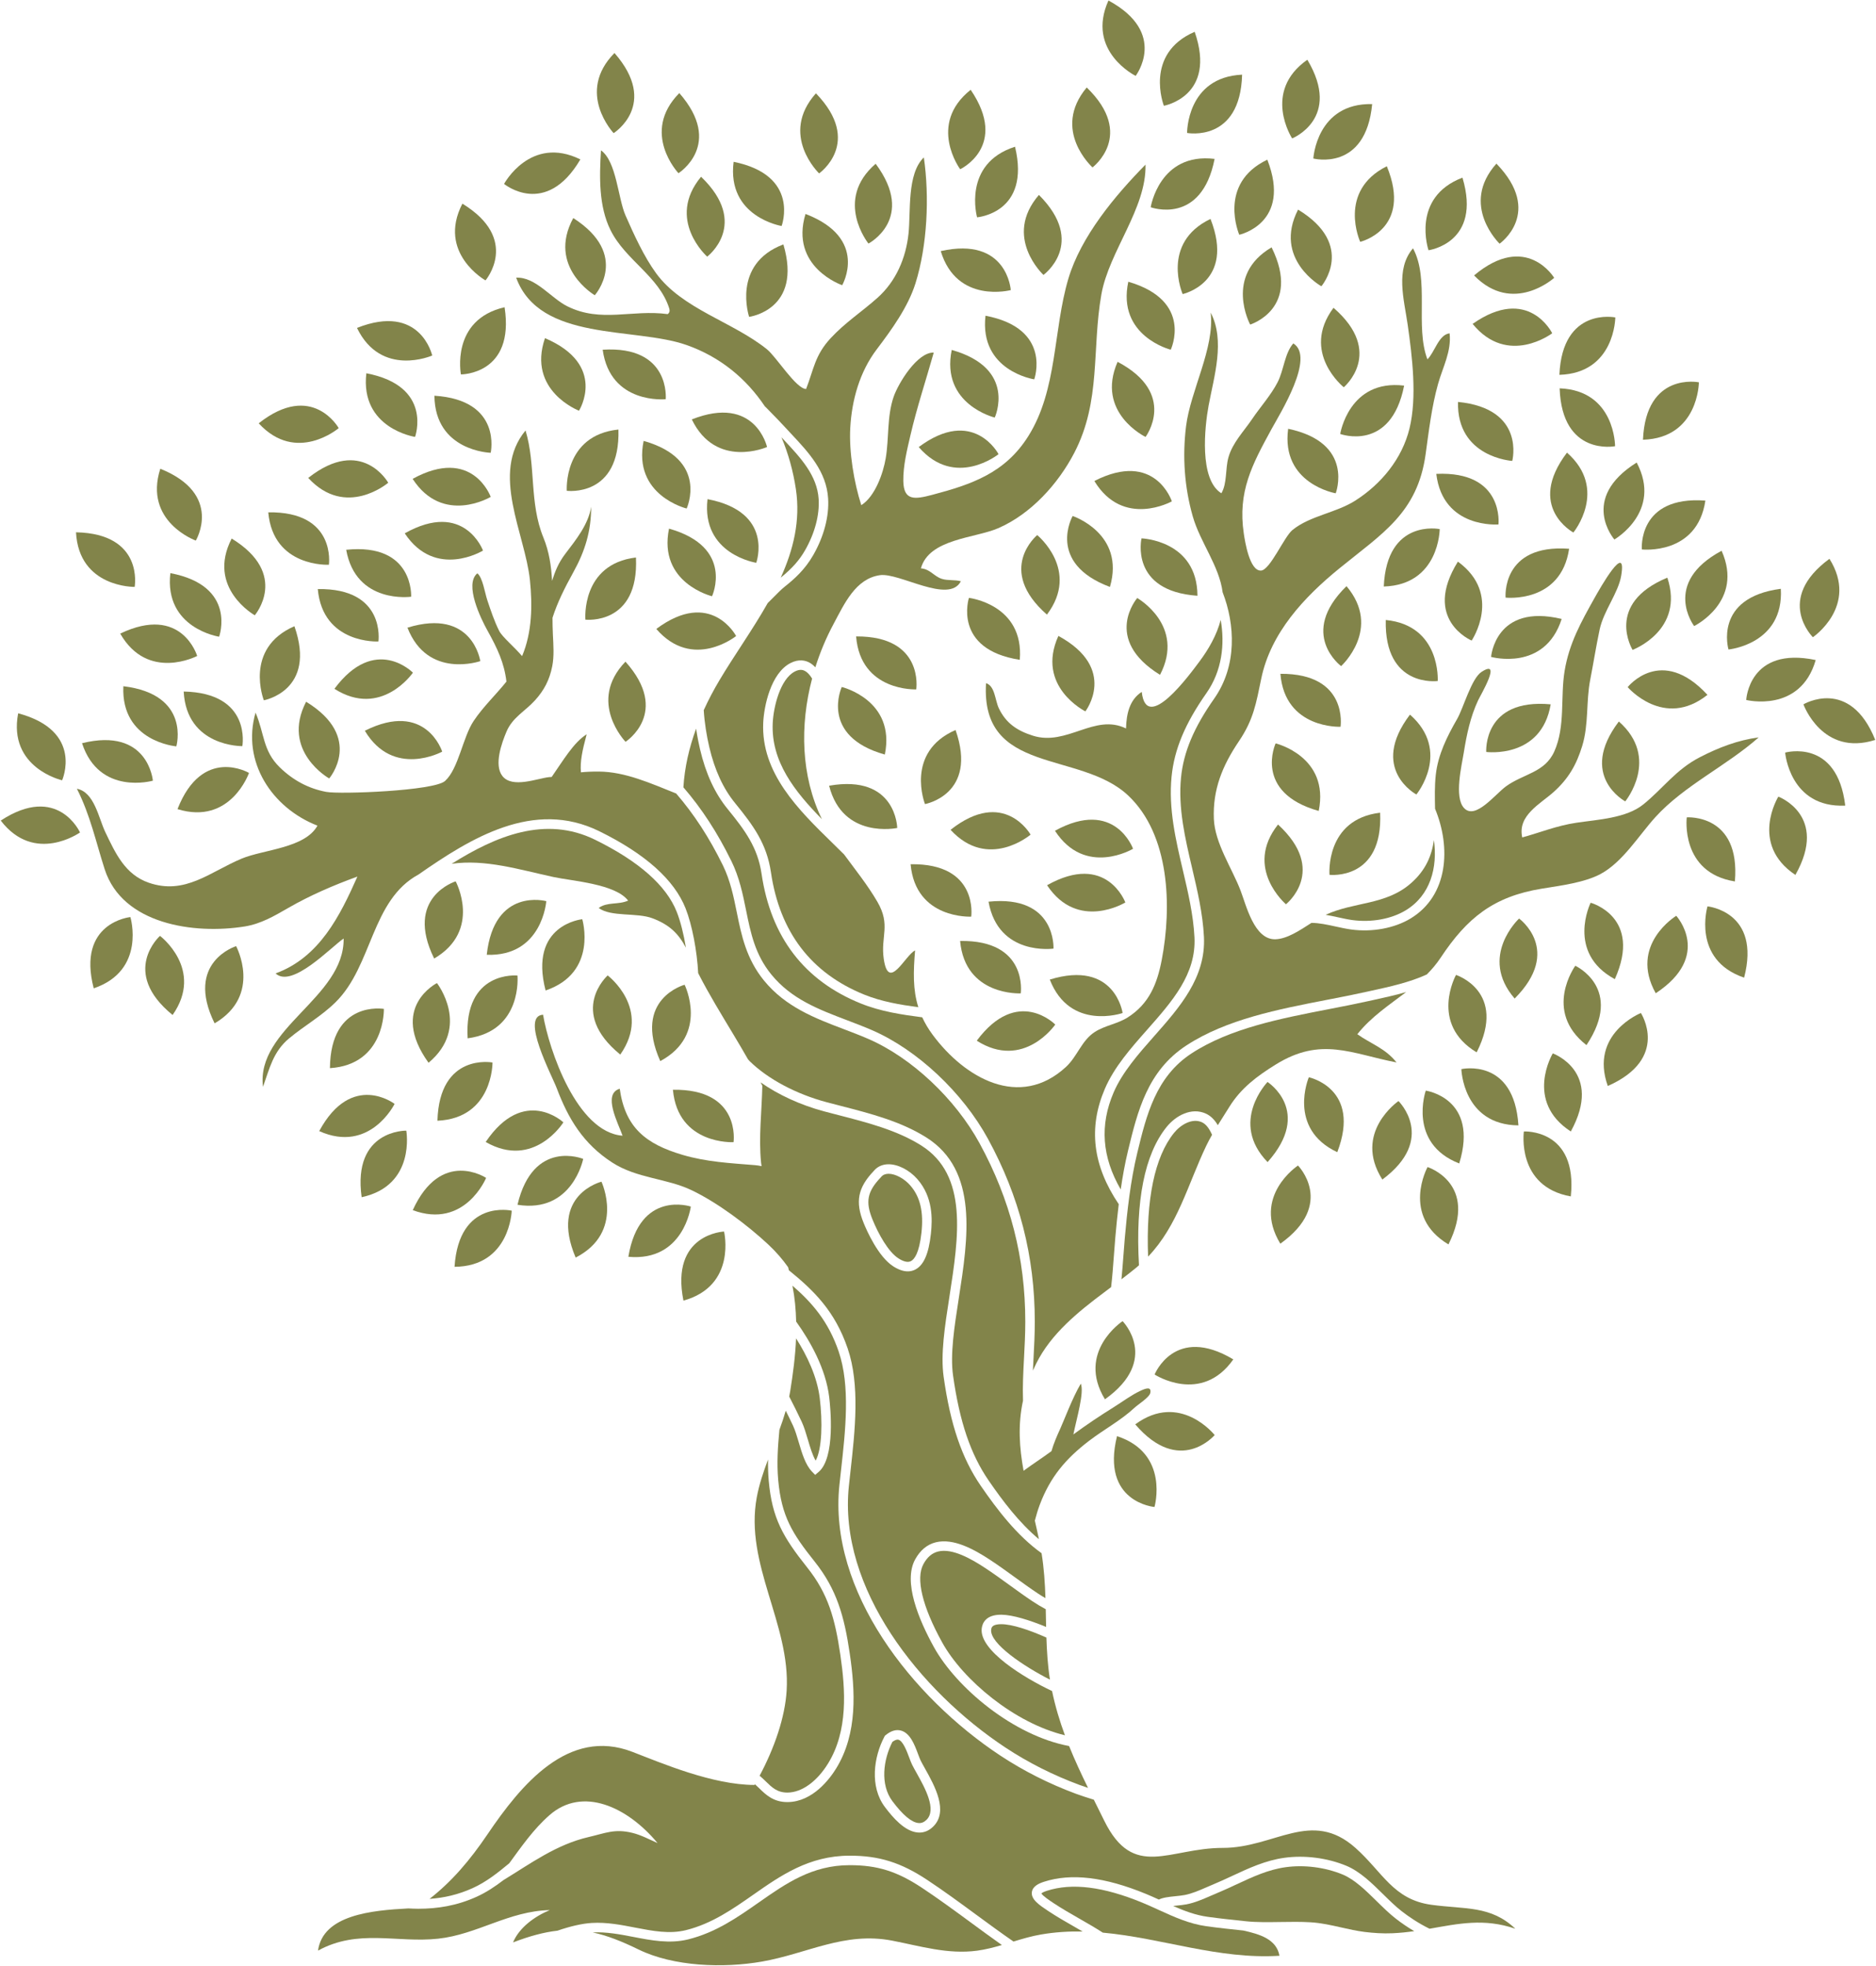 <svg width="376" height="394" viewBox="0 0 376 394" fill="none" xmlns="http://www.w3.org/2000/svg">
<path d="M145.12 246.841C145.12 246.841 134.294 247.258 136.979 260.687C147.724 257.703 145.12 246.841 145.12 246.841Z" fill="#82844A"/>
<path d="M125.941 251.901C137.046 252.914 138.457 241.834 138.457 241.834C138.457 241.834 128.185 238.389 125.941 251.901Z" fill="#82844A"/>
<path d="M115.376 252.058C125.295 246.962 120.548 236.85 120.548 236.85C120.548 236.85 110.028 239.448 115.376 252.058Z" fill="#82844A"/>
<path d="M103.719 241.476C114.728 243.24 116.888 232.28 116.888 232.28C116.888 232.28 106.872 228.148 103.719 241.476Z" fill="#82844A"/>
<path d="M91.101 253.909C102.251 253.822 102.562 242.656 102.562 242.656C102.562 242.656 92 240.242 91.101 253.909Z" fill="#82844A"/>
<path d="M97.43 236.088C97.43 236.088 88.407 230.091 82.727 242.554C93.186 246.42 97.43 236.088 97.43 236.088Z" fill="#82844A"/>
<path d="M72.484 239.958C83.387 237.617 81.432 226.618 81.432 226.618C81.432 226.618 70.6 226.392 72.484 239.958Z" fill="#82844A"/>
<path d="M79.087 221.255C79.087 221.255 70.491 214.66 63.979 226.71C74.153 231.276 79.087 221.255 79.087 221.255Z" fill="#82844A"/>
<path d="M97.345 228.889C107.018 234.437 112.918 224.952 112.918 224.952C112.918 224.952 105.014 217.542 97.345 228.889Z" fill="#82844A"/>
<path d="M87.674 224.63C98.814 224.13 98.712 212.96 98.712 212.96C98.712 212.96 88.068 210.939 87.674 224.63Z" fill="#82844A"/>
<path d="M121.792 195.508C121.792 195.508 113.704 202.717 124.321 211.37C130.712 202.232 121.792 195.508 121.792 195.508Z" fill="#82844A"/>
<path d="M116.701 184.242C116.701 184.242 105.915 185.265 109.351 198.524C119.91 194.941 116.701 184.242 116.701 184.242Z" fill="#82844A"/>
<path d="M32.065 187.577C32.065 187.577 23.977 194.786 34.594 203.439C40.984 194.301 32.065 187.577 32.065 187.577Z" fill="#82844A"/>
<path d="M18.784 198.092C29.343 194.51 26.134 183.811 26.134 183.811C26.134 183.811 15.348 184.835 18.784 198.092Z" fill="#82844A"/>
<path d="M132.336 212.679C142.155 207.394 137.215 197.376 137.215 197.376C137.215 197.376 126.748 200.175 132.336 212.679Z" fill="#82844A"/>
<path d="M93.728 208.112C104.783 206.647 103.711 195.528 103.711 195.528C103.711 195.528 92.93 194.44 93.728 208.112Z" fill="#82844A"/>
<path d="M85.893 213.014C94.44 205.852 87.576 197.04 87.576 197.04C87.576 197.04 77.893 201.898 85.893 213.014Z" fill="#82844A"/>
<path d="M76.939 202.213C76.939 202.213 66.257 200.396 66.127 214.092C77.256 213.379 76.939 202.213 76.939 202.213Z" fill="#82844A"/>
<path d="M97.557 191.372C108.701 191.762 109.49 180.62 109.49 180.62C109.49 180.62 99.039 177.757 97.557 191.372Z" fill="#82844A"/>
<path d="M87.018 192.123C96.635 186.478 91.328 176.649 91.328 176.649C91.328 176.649 80.971 179.832 87.018 192.123Z" fill="#82844A"/>
<path d="M228.789 107.906C228.789 107.906 226.337 118.459 240 119.409C239.954 108.257 228.789 107.906 228.789 107.906Z" fill="#82844A"/>
<path d="M214.988 103.421C214.988 103.421 209.632 112.839 222.459 117.641C225.591 106.939 214.988 103.421 214.988 103.421Z" fill="#82844A"/>
<path d="M232.5 135.26C237.649 125.368 227.932 119.861 227.932 119.861C227.932 119.861 220.849 128.06 232.5 135.26Z" fill="#82844A"/>
<path d="M207.882 107.245C207.882 107.245 199.536 114.156 209.832 123.188C216.551 114.289 207.882 107.245 207.882 107.245Z" fill="#82844A"/>
<path d="M194.2 119.833C194.2 119.833 190.859 130.139 204.392 132.248C205.295 121.133 194.2 119.833 194.2 119.833Z" fill="#82844A"/>
<path d="M254.045 216.862C254.045 216.862 246.301 224.912 254.056 232.924C263.171 222.702 254.045 216.862 254.045 216.862Z" fill="#82844A"/>
<path d="M268.025 230.935C272.929 218.146 262.326 215.917 262.326 215.917C262.326 215.917 257.935 226.188 268.025 230.935Z" fill="#82844A"/>
<path d="M277.058 236.418C288.051 228.249 280.294 220.686 280.294 220.686C280.294 220.686 271.083 227.003 277.058 236.418Z" fill="#82844A"/>
<path d="M285.763 218.596C285.763 218.596 282.078 229.141 292.467 233.193C296.493 220.101 285.763 218.596 285.763 218.596Z" fill="#82844A"/>
<path d="M290.309 249.421C296.451 237.18 286.121 233.914 286.121 233.914C286.121 233.914 280.737 243.702 290.309 249.421Z" fill="#82844A"/>
<path d="M247.187 272.463C235.431 265.434 231.413 275.497 231.413 275.497C231.413 275.497 240.777 281.588 247.187 272.463Z" fill="#82844A"/>
<path d="M305.423 226.781C305.423 226.781 303.854 237.84 314.831 239.8C316.241 226.177 305.423 226.781 305.423 226.781Z" fill="#82844A"/>
<path d="M304.334 225.563C303.463 211.894 292.896 214.285 292.896 214.285C292.896 214.285 293.185 225.452 304.334 225.563Z" fill="#82844A"/>
<path d="M311.217 211.133C311.217 211.133 305.476 220.715 314.83 226.784C321.421 214.777 311.217 211.133 311.217 211.133Z" fill="#82844A"/>
<path d="M295.961 210.925C302.144 198.705 291.824 195.405 291.824 195.405C291.824 195.405 286.407 205.174 295.961 210.925Z" fill="#82844A"/>
<path d="M304.466 184.103C304.466 184.103 296.282 191.707 303.577 200.14C313.25 190.445 304.466 184.103 304.466 184.103Z" fill="#82844A"/>
<path d="M260.15 233.607C260.15 233.607 250.819 239.747 256.612 249.275C267.76 241.318 260.15 233.607 260.15 233.607Z" fill="#82844A"/>
<path d="M221.46 280.466C232.608 272.51 224.998 264.798 224.998 264.798C224.998 264.798 215.666 270.938 221.46 280.466Z" fill="#82844A"/>
<path d="M243.452 287.63C243.452 287.63 236.512 278.876 227.533 285.488C236.442 295.892 243.452 287.63 243.452 287.63Z" fill="#82844A"/>
<path d="M231.389 302.047C231.389 302.047 234.48 291.312 223.88 287.848C220.594 301.144 231.389 302.047 231.389 302.047Z" fill="#82844A"/>
<path d="M315.731 193.569C315.731 193.569 309.178 202.615 317.971 209.475C325.578 198.086 315.731 193.569 315.731 193.569Z" fill="#82844A"/>
<path d="M322.245 217.668C334.773 212.131 328.879 203.039 328.879 203.039C328.879 203.039 318.499 207.165 322.245 217.668Z" fill="#82844A"/>
<path d="M323.653 196.253C329.267 183.76 318.806 180.939 318.806 180.939C318.806 180.939 313.846 190.948 323.653 196.253Z" fill="#82844A"/>
<path d="M331.851 199.081C343.285 191.542 335.966 183.555 335.966 183.555C335.966 183.555 326.414 189.345 331.851 199.081Z" fill="#82844A"/>
<path d="M342.229 181.664C342.229 181.664 339.01 192.36 349.567 195.952C353.014 182.698 342.229 181.664 342.229 181.664Z" fill="#82844A"/>
<path d="M194.549 17.997C185.815 24.93 192.444 33.921 192.444 33.921C192.444 33.921 202.253 29.321 194.549 17.997Z" fill="#82844A"/>
<path d="M195.831 43.556C195.831 43.556 206.634 42.728 203.439 29.41C192.816 32.801 195.831 43.556 195.831 43.556Z" fill="#82844A"/>
<path d="M218.968 33.553C218.968 33.553 227.644 27.064 217.809 17.532C210.658 26.088 218.968 33.553 218.968 33.553Z" fill="#82844A"/>
<path d="M209.137 55.105C209.137 55.105 217.913 48.751 208.225 39.069C200.943 47.514 209.137 55.105 209.137 55.105Z" fill="#82844A"/>
<path d="M239.445 6.373C229.209 10.796 233.271 21.201 233.271 21.201C233.271 21.201 243.94 19.311 239.445 6.373Z" fill="#82844A"/>
<path d="M227.615 15.21C227.615 15.21 234.211 6.616 222.163 0.101C217.594 10.274 227.615 15.21 227.615 15.21Z" fill="#82844A"/>
<path d="M248.951 14.966C237.811 15.478 237.926 26.648 237.926 26.648C237.926 26.648 248.573 28.657 248.951 14.966Z" fill="#82844A"/>
<path d="M262.026 11.973C252.896 18.375 258.979 27.744 258.979 27.744C258.979 27.744 269.044 23.734 262.026 11.973Z" fill="#82844A"/>
<path d="M275.018 20.863C263.87 20.619 263.227 31.771 263.227 31.771C263.227 31.771 273.713 34.497 275.018 20.863Z" fill="#82844A"/>
<path d="M243.439 31.849C232.369 30.506 230.629 41.54 230.629 41.54C230.629 41.54 240.794 45.288 243.439 31.849Z" fill="#82844A"/>
<path d="M281.424 77.29C270.354 75.947 268.613 86.981 268.613 86.981C268.613 86.981 278.778 90.729 281.424 77.29Z" fill="#82844A"/>
<path d="M248.382 47.053C248.382 47.053 258.973 44.769 254.004 32.007C243.939 36.805 248.382 47.053 248.382 47.053Z" fill="#82844A"/>
<path d="M242.616 43.881C232.563 48.706 237.035 58.943 237.035 58.943C237.035 58.943 247.62 56.63 242.616 43.881Z" fill="#82844A"/>
<path d="M234.648 70.093C234.648 70.093 239.289 60.304 226.141 56.468C223.814 67.373 234.648 70.093 234.648 70.093Z" fill="#82844A"/>
<path d="M234.872 100.486C234.872 100.486 231.534 90.179 219.336 96.406C225.122 105.938 234.872 100.486 234.872 100.486Z" fill="#82844A"/>
<path d="M229.599 87.575C229.599 87.575 236.108 78.915 223.995 72.521C219.53 82.739 229.599 87.575 229.599 87.575Z" fill="#82844A"/>
<path d="M250.567 65.055C250.567 65.055 260.92 61.86 254.861 49.577C245.25 55.231 250.567 65.055 250.567 65.055Z" fill="#82844A"/>
<path d="M260.168 42.011C255.085 51.936 264.839 57.379 264.839 57.379C264.839 57.379 271.866 49.134 260.168 42.011Z" fill="#82844A"/>
<path d="M272.621 48.472C272.621 48.472 283.167 45.986 277.954 33.32C267.982 38.312 272.621 48.472 272.621 48.472Z" fill="#82844A"/>
<path d="M293.115 35.606C282.699 39.587 286.313 50.157 286.313 50.157C286.313 50.157 297.053 48.724 293.115 35.606Z" fill="#82844A"/>
<path d="M269.325 77.622C269.325 77.622 277.623 70.656 267.269 61.691C260.61 70.635 269.325 77.622 269.325 77.622Z" fill="#82844A"/>
<path d="M267.713 98.872C267.713 98.872 271.587 88.754 258.181 85.943C256.701 96.995 267.713 98.872 267.713 98.872Z" fill="#82844A"/>
<path d="M43.012 205.112C52.629 199.467 47.323 189.638 47.323 189.638C47.323 189.638 36.967 192.822 43.012 205.112Z" fill="#82844A"/>
<path d="M16.442 148.961C19.904 159.56 30.64 156.473 30.64 156.473C30.64 156.473 29.739 145.676 16.442 148.961Z" fill="#82844A"/>
<path d="M12.45 156.397C12.45 156.397 16.87 146.506 3.64 142.966C1.557 153.922 12.45 156.397 12.45 156.397Z" fill="#82844A"/>
<path d="M24.725 137.54C24.21 148.679 35.343 149.593 35.343 149.593C35.343 149.593 38.324 139.176 24.725 137.54Z" fill="#82844A"/>
<path d="M39.519 131.477C39.519 131.477 36.453 121.086 24.096 126.991C29.631 136.672 39.519 131.477 39.519 131.477Z" fill="#82844A"/>
<path d="M43.92 127.618C43.92 127.618 47.6 117.428 34.144 114.874C32.875 125.951 43.92 127.618 43.92 127.618Z" fill="#82844A"/>
<path d="M26.989 117.633C26.989 117.633 28.927 106.974 15.234 106.688C15.821 117.824 26.989 117.633 26.989 117.633Z" fill="#82844A"/>
<path d="M39.245 108.349C39.245 108.349 44.833 99.067 32.127 93.95C28.733 104.572 39.245 108.349 39.245 108.349Z" fill="#82844A"/>
<path d="M51.063 123.322C51.063 123.322 58.113 115.095 46.434 107.942C41.324 117.853 51.063 123.322 51.063 123.322Z" fill="#82844A"/>
<path d="M53.767 102.688C54.765 113.794 65.919 113.192 65.919 113.192C65.919 113.192 67.462 102.468 53.767 102.688Z" fill="#82844A"/>
<path d="M82.76 134.824C82.76 134.824 75.196 127.068 67.028 138.061C76.442 144.036 82.76 134.824 82.76 134.824Z" fill="#82844A"/>
<path d="M96.261 132.509C96.261 132.509 94.755 121.78 81.665 125.805C85.717 136.194 96.261 132.509 96.261 132.509Z" fill="#82844A"/>
<path d="M88.629 150.654C88.629 150.654 85.364 140.323 73.122 146.466C78.842 156.038 88.629 150.654 88.629 150.654Z" fill="#82844A"/>
<path d="M82.405 119.602C82.405 119.602 83.011 108.785 69.386 110.193C71.347 121.171 82.405 119.602 82.405 119.602Z" fill="#82844A"/>
<path d="M81.12 106.898C87.285 116.189 96.807 110.35 96.807 110.35C96.807 110.35 93.058 100.184 81.12 106.898Z" fill="#82844A"/>
<path d="M77.813 96.757C77.813 96.757 72.526 87.3 61.779 95.791C69.317 104.009 77.813 96.757 77.813 96.757Z" fill="#82844A"/>
<path d="M48.572 149.549C48.572 149.549 50.509 138.89 36.816 138.604C37.403 149.74 48.572 149.549 48.572 149.549Z" fill="#82844A"/>
<path d="M52.881 140.361C52.881 140.361 63.543 138.437 59.008 125.513C48.786 129.969 52.881 140.361 52.881 140.361Z" fill="#82844A"/>
<path d="M65.981 156.029C65.981 156.029 73.031 147.802 61.352 140.649C56.242 150.56 65.981 156.029 65.981 156.029Z" fill="#82844A"/>
<path d="M75.846 128.573C75.846 128.573 77.389 117.848 63.694 118.068C64.692 129.175 75.846 128.573 75.846 128.573Z" fill="#82844A"/>
<path d="M49.905 154.917C49.905 154.917 40.568 149.421 35.576 162.175C46.231 165.466 49.905 154.917 49.905 154.917Z" fill="#82844A"/>
<path d="M0.151 164.468C6.931 173.321 16.036 166.851 16.036 166.851C16.036 166.851 11.609 156.963 0.151 164.468Z" fill="#82844A"/>
<path d="M356.426 159.668C356.426 159.668 350.565 169.177 359.843 175.363C366.583 163.44 356.426 159.668 356.426 159.668Z" fill="#82844A"/>
<path d="M357.792 150.845C357.792 150.845 358.696 161.978 369.836 161.472C368.211 147.873 357.792 150.845 357.792 150.845Z" fill="#82844A"/>
<path d="M361.455 141.173C361.455 141.173 365.223 151.687 375.849 148.303C370.743 135.594 361.455 141.173 361.455 141.173Z" fill="#82844A"/>
<path d="M338.071 163.824C338.071 163.824 336.705 174.91 347.717 176.668C348.876 163.022 338.071 163.824 338.071 163.824Z" fill="#82844A"/>
<path d="M346.435 130.178C346.435 130.178 357.558 129.148 356.926 118.014C343.346 119.793 346.435 130.178 346.435 130.178Z" fill="#82844A"/>
<path d="M366.668 112.002C355.633 120.113 363.35 127.718 363.35 127.718C363.35 127.718 372.595 121.449 366.668 112.002Z" fill="#82844A"/>
<path d="M339.551 125.481C339.551 125.481 349.588 120.578 345.054 110.391C332.984 116.863 339.551 125.481 339.551 125.481Z" fill="#82844A"/>
<path d="M329.068 110.127C329.068 110.127 340.17 111.367 341.802 100.336C328.143 99.332 329.068 110.127 329.068 110.127Z" fill="#82844A"/>
<path d="M301.759 119.78C301.759 119.78 312.861 121.021 314.492 109.99C300.834 108.985 301.759 119.78 301.759 119.78Z" fill="#82844A"/>
<path d="M323.565 108.133C323.565 108.133 333.247 102.562 328.033 92.705C316.429 99.981 323.565 108.133 323.565 108.133Z" fill="#82844A"/>
<path d="M314.064 90.721C305.788 101.635 315.349 106.732 315.349 106.732C315.349 106.732 322.43 98.094 314.064 90.721Z" fill="#82844A"/>
<path d="M324.46 144.61C316.185 155.524 325.745 160.621 325.745 160.621C325.745 160.621 332.826 151.982 324.46 144.61Z" fill="#82844A"/>
<path d="M298.852 131.667C298.852 131.667 309.608 134.681 312.998 124.058C299.679 120.865 298.852 131.667 298.852 131.667Z" fill="#82844A"/>
<path d="M297.879 150.716C297.879 150.716 308.954 152.169 310.798 141.171C297.16 139.905 297.879 150.716 297.879 150.716Z" fill="#82844A"/>
<path d="M288.159 136.493C288.159 136.493 288.842 125.344 277.743 124.266C277.424 137.958 288.159 136.493 288.159 136.493Z" fill="#82844A"/>
<path d="M268.796 133.51C268.796 133.51 277.068 126.003 269.874 117.484C260.087 127.065 268.796 133.51 268.796 133.51Z" fill="#82844A"/>
<path d="M334.18 115.782C321.529 121.031 327.213 130.255 327.213 130.255C327.213 130.255 337.686 126.367 334.18 115.782Z" fill="#82844A"/>
<path d="M323.703 89.435C323.703 89.435 323.735 78.265 312.593 77.835C313.071 91.523 323.703 89.435 323.703 89.435Z" fill="#82844A"/>
<path d="M283.881 159.241C283.881 159.241 290.963 150.603 282.596 143.231C274.32 154.144 283.881 159.241 283.881 159.241Z" fill="#82844A"/>
<path d="M294.958 128.392C294.958 128.392 301.212 119.136 292.201 112.568C284.968 124.198 294.958 128.392 294.958 128.392Z" fill="#82844A"/>
<path d="M342.219 139.269C332.929 129.207 326.231 137.723 326.231 137.723C326.231 137.723 333.492 146.211 342.219 139.269Z" fill="#82844A"/>
<path d="M363.916 132.294C350.514 129.473 349.988 140.295 349.988 140.295C349.988 140.295 360.823 143.008 363.916 132.294Z" fill="#82844A"/>
<path d="M98.346 90.754C98.346 90.754 100.738 80.186 87.07 79.315C87.179 90.465 98.346 90.754 98.346 90.754Z" fill="#82844A"/>
<path d="M82.701 95.978C88.77 105.333 98.352 99.591 98.352 99.591C98.352 99.591 94.708 89.389 82.701 95.978Z" fill="#82844A"/>
<path d="M194.66 183.723C194.66 183.723 196.202 172.999 182.508 173.219C183.506 184.325 194.66 183.723 194.66 183.723Z" fill="#82844A"/>
<path d="M147.025 228.929C147.025 228.929 148.567 218.205 134.873 218.424C135.87 229.531 147.025 228.929 147.025 228.929Z" fill="#82844A"/>
<path d="M211.501 205.354C211.501 205.354 203.936 197.598 195.768 208.591C205.183 214.566 211.501 205.354 211.501 205.354Z" fill="#82844A"/>
<path d="M225.002 203.039C225.002 203.039 223.497 192.31 210.405 196.335C214.458 206.724 225.002 203.039 225.002 203.039Z" fill="#82844A"/>
<path d="M198.127 180.723C200.087 191.701 211.146 190.132 211.146 190.132C211.146 190.132 211.751 179.314 198.127 180.723Z" fill="#82844A"/>
<path d="M225.548 180.88C225.548 180.88 221.799 170.715 209.861 177.427C216.026 186.72 225.548 180.88 225.548 180.88Z" fill="#82844A"/>
<path d="M190.52 166.321C198.058 174.539 206.554 167.288 206.554 167.288C206.554 167.288 201.267 157.831 190.52 166.321Z" fill="#82844A"/>
<path d="M67.886 85.809C67.886 85.809 62.6 76.352 51.853 84.843C59.39 93.061 67.886 85.809 67.886 85.809Z" fill="#82844A"/>
<path d="M191.518 146.316C181.295 150.772 185.391 161.165 185.391 161.165C185.391 161.165 196.052 159.24 191.518 146.316Z" fill="#82844A"/>
<path d="M204.587 199.103C204.587 199.103 206.129 188.379 192.434 188.6C193.433 199.706 204.587 199.103 204.587 199.103Z" fill="#82844A"/>
<path d="M217.537 142.58C217.537 142.58 224.158 134.005 212.129 127.456C207.53 137.615 217.537 142.58 217.537 142.58Z" fill="#82844A"/>
<path d="M227.093 170.122C227.093 170.122 223.449 159.918 211.442 166.509C217.511 175.863 227.093 170.122 227.093 170.122Z" fill="#82844A"/>
<path d="M177.344 151.236C179.57 140.309 168.711 137.691 168.711 137.691C168.711 137.691 164.161 147.524 177.344 151.236Z" fill="#82844A"/>
<path d="M129.001 88.37C126.765 99.295 137.622 101.923 137.622 101.923C137.622 101.923 142.181 92.093 129.001 88.37Z" fill="#82844A"/>
<path d="M113.598 98.371C113.598 98.371 124.341 99.782 123.951 86.092C112.859 87.226 113.598 98.371 113.598 98.371Z" fill="#82844A"/>
<path d="M131.539 126.06C138.84 134.488 147.538 127.481 147.538 127.481C147.538 127.481 142.522 117.877 131.539 126.06Z" fill="#82844A"/>
<path d="M183.642 138.175C183.642 138.175 185.282 127.466 171.587 127.561C172.482 138.675 183.642 138.175 183.642 138.175Z" fill="#82844A"/>
<path d="M179.828 165.95C179.828 165.95 179.669 155.117 166.178 157.483C168.906 168.295 179.828 165.95 179.828 165.95Z" fill="#82844A"/>
<path d="M276.614 162.892C265.541 164.212 266.467 175.344 266.467 175.344C266.467 175.344 277.231 176.574 276.614 162.892Z" fill="#82844A"/>
<path d="M255.671 148.995C255.671 148.995 251.121 158.827 264.305 162.54C266.53 151.614 255.671 148.995 255.671 148.995Z" fill="#82844A"/>
<path d="M268.682 145.668C268.682 145.668 270.323 134.959 256.627 135.053C257.524 146.168 268.682 145.668 268.682 145.668Z" fill="#82844A"/>
<path d="M256.148 165.261C249.232 174.008 257.741 181.244 257.741 181.244C257.741 181.244 266.238 174.523 256.148 165.261Z" fill="#82844A"/>
<path d="M141.805 100.046C140.529 111.124 151.572 112.798 151.572 112.798C151.572 112.798 155.26 102.61 141.805 100.046Z" fill="#82844A"/>
<path d="M202.584 58.144C202.584 58.144 201.914 47.33 188.55 50.33C191.784 61.001 202.584 58.144 202.584 58.144Z" fill="#82844A"/>
<path d="M138.657 84.065C143.516 94.102 153.737 89.597 153.737 89.597C153.737 89.597 151.39 79.02 138.657 84.065Z" fill="#82844A"/>
<path d="M73.422 74.817C72.145 85.895 83.189 87.569 83.189 87.569C83.189 87.569 86.876 77.382 73.422 74.817Z" fill="#82844A"/>
<path d="M86.628 71.257C86.628 71.257 84.281 60.679 71.549 65.725C76.407 75.761 86.628 71.257 86.628 71.257Z" fill="#82844A"/>
<path d="M127.463 111.739C116.392 113.069 117.329 124.2 117.329 124.2C117.329 124.2 128.094 125.421 127.463 111.739Z" fill="#82844A"/>
<path d="M125.359 132.618C117.618 140.643 125.376 148.68 125.376 148.68C125.376 148.68 134.491 142.825 125.359 132.618Z" fill="#82844A"/>
<path d="M142.711 119.507C142.711 119.507 147.27 109.678 134.089 105.954C131.855 116.879 142.711 119.507 142.711 119.507Z" fill="#82844A"/>
<path d="M323.75 63.622C323.75 63.622 313.138 61.445 312.544 75.128C323.69 74.791 323.75 63.622 323.75 63.622Z" fill="#82844A"/>
<path d="M340.502 76.629C340.502 76.629 329.889 74.452 329.294 88.136C340.44 87.799 340.502 76.629 340.502 76.629Z" fill="#82844A"/>
<path d="M277.348 117.555C288.494 117.218 288.556 106.048 288.556 106.048C288.556 106.048 277.941 103.872 277.348 117.555Z" fill="#82844A"/>
<path d="M311.499 55.689C311.499 55.689 305.931 46.395 295.444 55.205C303.224 63.193 311.499 55.689 311.499 55.689Z" fill="#82844A"/>
<path d="M292.222 80.56C291.947 91.707 303.096 92.382 303.096 92.382C303.096 92.382 305.853 81.904 292.222 80.56Z" fill="#82844A"/>
<path d="M300.332 105.116C300.332 105.116 301.552 94.351 287.87 94.982C289.2 106.053 300.332 105.116 300.332 105.116Z" fill="#82844A"/>
<path d="M311.103 66.796C311.103 66.796 306.362 57.053 295.151 64.919C302.208 73.552 311.103 66.796 311.103 66.796Z" fill="#82844A"/>
<path d="M200.135 91.028C200.135 91.028 195.118 81.425 184.136 89.607C191.438 98.036 200.135 91.028 200.135 91.028Z" fill="#82844A"/>
<path d="M207.287 76.033C207.287 76.033 210.974 65.845 197.52 63.281C196.242 74.358 207.287 76.033 207.287 76.033Z" fill="#82844A"/>
<path d="M199.374 83.692C199.374 83.692 203.932 73.863 190.751 70.139C188.517 81.064 199.374 83.692 199.374 83.692Z" fill="#82844A"/>
<path d="M164.171 34.755C164.171 34.755 173.054 28.551 163.533 18.705C156.108 27.025 164.171 34.755 164.171 34.755Z" fill="#82844A"/>
<path d="M300.559 48.844C300.559 48.844 309.441 42.639 299.92 32.794C292.494 41.114 300.559 48.844 300.559 48.844Z" fill="#82844A"/>
<path d="M97.305 56.2C97.305 56.2 104.354 47.973 92.675 40.819C87.565 50.731 97.305 56.2 97.305 56.2Z" fill="#82844A"/>
<path d="M136.152 18.655C128.318 26.591 135.983 34.716 135.983 34.716C135.983 34.716 145.166 28.967 136.152 18.655Z" fill="#82844A"/>
<path d="M120.795 70.096C122.316 81.143 133.429 80.016 133.429 80.016C133.429 80.016 134.464 69.231 120.795 70.096Z" fill="#82844A"/>
<path d="M119.208 59.179C119.208 59.179 126.427 51.099 114.897 43.706C109.584 53.51 119.208 59.179 119.208 59.179Z" fill="#82844A"/>
<path d="M109.227 67.775C105.614 78.324 116.046 82.319 116.046 82.319C116.046 82.319 121.823 73.153 109.227 67.775Z" fill="#82844A"/>
<path d="M141.739 51.442C141.739 51.442 150.387 44.916 140.512 35.426C133.398 44.013 141.739 51.442 141.739 51.442Z" fill="#82844A"/>
<path d="M150.145 63.509C150.145 63.509 160.89 62.122 157.01 48.987C146.577 52.924 150.145 63.509 150.145 63.509Z" fill="#82844A"/>
<path d="M156.657 45.297C156.657 45.297 160.462 35.152 147.038 32.433C145.633 43.494 156.657 45.297 156.657 45.297Z" fill="#82844A"/>
<path d="M116.321 31.95C106.316 27.024 101.029 36.863 101.029 36.863C101.029 36.863 109.385 43.759 116.321 31.95Z" fill="#82844A"/>
<path d="M92.381 75.047C92.381 75.047 103.216 75.115 101.132 61.578C90.266 64.079 92.381 75.047 92.381 75.047Z" fill="#82844A"/>
<path d="M123.158 10.624C115.324 18.56 122.989 26.686 122.989 26.686C122.989 26.686 132.173 20.936 123.158 10.624Z" fill="#82844A"/>
<path d="M175.506 32.821C167.066 40.107 174.059 48.818 174.059 48.818C174.059 48.818 183.67 43.817 175.506 32.821Z" fill="#82844A"/>
<path d="M161.445 42.881C158.224 53.557 168.796 57.163 168.796 57.163C168.796 57.163 174.231 47.791 161.445 42.881Z" fill="#82844A"/>
<path d="M242.928 227.452C242.429 226.327 241.79 225.34 240.886 224.93C238.943 224.05 236.625 225.429 235.293 227.083C231.43 231.879 229.669 240.388 230.109 251.867C236.07 245.631 238.059 237.414 241.771 229.638C242.115 228.915 242.51 228.184 242.928 227.452Z" fill="#82844A"/>
<path d="M130.787 184.059C134.162 185.342 135.959 187.084 137.474 189.946C137.037 187.264 136.393 184.674 135.636 182.762C133.55 177.491 128.049 172.632 119.285 168.32C109.268 163.39 99.314 167.605 90.524 173.134C97.251 172.157 104.103 174.303 110.916 175.779C114.712 176.601 123.316 177.138 125.896 180.51C123.926 181.392 121.703 180.722 119.987 181.989C122.496 183.835 127.636 182.86 130.787 184.059Z" fill="#82844A"/>
<path d="M202.327 317.698C200.715 316.53 199.048 315.323 197.391 314.235C194.734 312.492 190.873 310.254 188.017 310.974C186.797 311.28 185.836 312.102 185.083 313.486C183.507 316.38 184.838 321.955 188.833 329.186C193.025 336.774 203.415 345.4 213.44 347.804C212.393 344.975 211.51 342.049 210.861 338.938C205.162 336.25 196.26 330.77 196.762 326.409C196.882 325.365 197.547 323.64 200.617 323.64C200.674 323.64 200.733 323.64 200.792 323.642C202.986 323.688 206.276 324.689 209.667 326.089C209.642 324.907 209.622 323.722 209.596 322.537C208.717 322.071 207.83 321.545 206.928 320.942C205.368 319.902 203.822 318.781 202.327 317.698Z" fill="#82844A"/>
<path d="M137.58 69.145C144.374 71.531 149.591 75.911 153.29 81.435C153.38 81.524 153.472 81.601 153.561 81.693L154.531 82.686C155.426 83.601 156.354 84.548 157.271 85.55C157.694 86.011 158.126 86.472 158.562 86.937C162.046 90.65 165.647 94.49 165.979 99.918C166.197 103.49 165.139 107.517 162.996 111.256C161.331 114.163 159.245 116.032 157.239 117.618C156.628 118.102 155.919 118.821 155.167 119.582C154.74 120.015 154.309 120.451 153.874 120.869C150.827 126.256 147.141 131.382 144.168 136.388C143.023 138.315 141.976 140.304 141.049 142.339C141.198 144.844 141.631 147.491 142.159 149.739C143.244 154.356 144.934 158.027 147.326 160.963C151.009 165.484 153.68 169.126 154.519 174.847C156.274 186.809 162.574 195.059 173.246 199.365C176.691 200.755 180.394 201.383 184.056 201.875C182.94 198.338 183.056 194.727 183.407 190.492C181.373 191.5 178.1 198.848 177.129 192.207C176.465 187.665 178.588 185.459 175.851 180.751C173.892 177.381 171.467 174.379 169.177 171.258C168.404 170.485 167.603 169.702 166.778 168.897C160.086 162.36 152.502 154.952 152.971 144.837C153.122 141.599 154.458 134.935 158.44 132.894C160.131 132.027 161.453 132.376 162.262 132.82C162.677 133.048 163.058 133.373 163.416 133.752C164.369 130.719 165.603 127.792 167.073 125.052C169.218 121.055 171.456 115.992 176.352 115.284C180.254 114.719 190.183 121.127 192.585 116.503C191.366 116.163 189.938 116.406 188.755 116.019C187.162 115.497 186.44 114.068 184.574 113.915C186.204 107.986 195.381 107.886 200.021 105.888C206.606 103.053 212.091 96.985 215.331 90.734C220.721 80.333 218.807 69.967 220.746 59.004C222.268 50.394 229.809 41.771 229.588 33.001C223.475 39.207 216.623 47.419 214.117 55.895C211.063 66.228 211.968 78.044 206.119 87.39C201.487 94.791 194.793 97.084 186.818 99.189C183.339 100.107 181.112 100.416 181.05 96.404C181.004 93.345 181.791 90.194 182.477 87.236C183.776 81.632 185.59 76.194 187.149 70.665C183.82 70.571 180.022 76.875 179.11 79.528C177.746 83.496 178.21 87.76 177.523 91.844C177.013 94.879 175.368 99.532 172.626 101.253C171.162 96.706 170.149 90.615 170.414 85.783C170.722 80.144 172.32 74.507 175.718 70.024C178.697 66.095 181.995 61.536 183.479 56.81C185.868 49.199 186.306 39.412 185.162 31.552C181.752 34.833 182.561 42.399 182.091 46.825C181.572 51.71 179.595 56.378 175.851 59.711C172.676 62.537 169.387 64.646 166.467 67.803C163.305 71.221 163.105 74.014 161.562 77.969C159.527 77.912 155.619 71.543 153.723 70.014C146.874 64.488 136.744 61.96 131.494 54.76C129.067 51.432 127.045 46.997 125.366 43.175C123.858 39.742 123.562 32.333 120.454 30.133C120.127 35.421 119.984 41.338 122.371 46.137C125.373 52.173 132.112 55.386 134.135 61.821C134.292 62.318 134.185 62.697 133.818 62.958C126.656 61.986 120.458 64.762 113.688 61.381C110.42 59.749 107.323 55.464 103.453 55.656C108.203 68.575 127.153 65.484 137.58 69.145Z" fill="#82844A"/>
<path d="M199.715 325.625C198.864 325.801 198.703 326.211 198.655 326.627C198.335 329.406 205.209 333.995 210.438 336.654C209.998 333.849 209.82 331.037 209.727 328.218C206.3 326.7 202.884 325.539 200.663 325.539C200.316 325.539 199.999 325.566 199.715 325.625Z" fill="#82844A"/>
<path d="M281.842 198.833C279.652 199.468 277.457 199.953 275.466 200.387L274.148 200.677C271.68 201.227 269.15 201.717 266.472 202.237C256.667 204.137 246.528 206.103 238.834 211.125C231.642 215.82 229.765 223.553 227.95 231.031C226.567 236.729 225.906 242.873 225.441 248.131C225.33 249.392 225.238 250.647 225.146 251.896C225.038 253.377 224.914 254.894 224.769 256.41C225.79 255.628 226.803 254.838 227.796 254.025C227.966 253.886 228.118 253.74 228.282 253.598C227.557 240.675 229.405 231.357 233.81 225.889C235.648 223.608 238.79 221.894 241.671 223.196C242.727 223.674 243.485 224.515 244.081 225.524C244.856 224.273 245.66 223.036 246.392 221.853C248.718 218.092 251.942 215.684 255.711 213.351C264.796 207.729 270.789 211.176 279.899 212.945C277.676 210.116 274.761 209.225 272.045 207.29C274.829 203.787 278.444 201.423 281.842 198.833Z" fill="#82844A"/>
<path d="M225.685 146.009C219.41 142.925 213.845 149.602 207.028 147.458C203.818 146.448 201.619 144.924 200.207 141.992C199.4 140.316 199.442 137.507 197.626 136.929C196.513 155.409 216.489 150.376 226.116 159.445C234.476 167.32 234.896 181.725 232.837 192.427C231.916 197.22 230.307 201.2 226.022 203.924C223.966 205.231 221.46 205.531 219.439 206.83C216.765 208.55 215.935 211.745 213.632 213.862C204.375 222.376 193.385 216.135 186.905 207.37C186.039 206.197 185.368 205.048 184.839 203.901C180.727 203.369 176.518 202.74 172.533 201.132C161.189 196.554 154.494 187.803 152.635 175.123C151.867 169.884 149.338 166.448 145.849 162.166C143.271 159.001 141.458 155.078 140.305 150.174C140.106 149.326 139.784 147.832 139.52 146.048C138.124 149.859 137.212 153.802 136.971 157.806C140.644 162.057 143.781 166.871 146.588 172.587C148.199 175.866 148.879 179.223 149.536 182.468C150.46 187.026 151.332 191.331 154.615 195.345C158.62 200.243 164.016 202.297 169.729 204.47C171.388 205.101 173.103 205.753 174.779 206.479C183.808 210.39 192.929 218.94 198.015 228.258C204.33 239.829 207.399 251.821 207.399 264.915C207.399 267.478 207.269 269.92 207.143 272.281C207.1 273.094 207.057 273.9 207.02 274.704C207.235 274.22 207.465 273.733 207.71 273.242C210.693 267.27 216.127 262.907 221.344 258.998C221.795 258.66 222.246 258.316 222.698 257.976C222.939 255.911 223.097 253.801 223.247 251.756C223.339 250.497 223.432 249.233 223.544 247.962C223.729 245.873 223.947 243.644 224.226 241.357C219.006 233.615 218.093 226.042 221.449 218.219C223.315 213.866 226.666 210.073 229.908 206.404C234.978 200.665 239.768 195.243 239.402 187.865C239.179 183.362 238.11 178.816 237.077 174.418C235.651 168.352 234.177 162.08 234.815 155.656C235.357 150.198 237.512 145.038 241.8 138.923C244.939 134.448 245.514 129.11 244.661 124.249C243.87 127.289 242.238 130.138 240.375 132.624C238.493 135.136 229.765 147.142 228.837 138.678C226.358 140.266 225.761 143.151 225.685 146.009Z" fill="#82844A"/>
<path d="M158.179 279.909C159.025 281.56 159.878 283.24 160.676 284.951C161.171 286.013 161.554 287.31 161.924 288.562C162.373 290.084 162.835 291.644 163.478 292.76C164.791 290.376 164.864 284.877 164.303 280.246C163.778 275.918 161.748 271.707 159.552 268.252C159.41 271.755 158.951 275.278 158.371 278.879C158.315 279.225 158.247 279.566 158.179 279.909Z" fill="#82844A"/>
<path d="M170.137 297.842C167.977 318.305 184.343 338.917 201.521 350.269C206.068 353.272 211.048 355.789 216.323 357.746C216.843 357.939 217.435 358.14 218.068 358.346C216.707 355.557 215.418 352.794 214.273 349.961C203.129 347.876 191.694 338.303 187.166 330.106C184.11 324.574 180.978 317.043 183.41 312.575C184.419 310.725 185.812 309.564 187.554 309.127C191.094 308.246 195.229 310.54 198.434 312.643C200.128 313.754 201.813 314.974 203.443 316.155C204.924 317.228 206.455 318.337 207.984 319.357C208.506 319.706 209.022 320.02 209.536 320.318C209.44 317.329 209.247 314.329 208.758 311.314C203.805 307.762 199.835 302.546 196.591 297.83C192.785 292.299 190.484 285.55 189.13 275.945C188.495 271.44 189.367 265.824 190.291 259.879C192.152 247.913 194.075 235.539 184.64 229.589C179.781 226.525 173.83 224.991 168.075 223.508C167.109 223.259 166.151 223.011 165.203 222.759C160.467 221.496 156.015 219.444 152.434 216.933C152.551 217.158 152.675 217.383 152.79 217.609C152.687 222.738 152.028 227.911 152.537 233.014C152.561 233.255 152.61 233.493 152.639 233.733C152.18 233.64 151.746 233.568 151.371 233.537C146.296 233.121 141.61 232.897 136.77 231.464C129.368 229.273 125.298 225.952 124.211 218.221C120.715 219.235 123.895 225.124 124.781 227.633C115.619 226.933 110.028 210.403 108.845 203.381C104.249 203.638 110.592 215.485 111.589 218.125C113.895 224.233 116.896 229.25 122.7 233.005C127.644 236.204 133.593 236.151 138.621 238.556C143.831 241.049 149.825 245.557 153.981 249.437C155.564 250.914 156.859 252.433 157.961 253.99C158.015 254.195 158.062 254.399 158.115 254.604C163.097 258.65 167.324 262.745 169.89 270.251C172.396 277.583 171.367 286.783 170.458 294.9C170.347 295.899 170.238 296.881 170.137 297.842ZM175.118 234.706C175.811 233.853 176.8 233.387 177.982 233.358C179.918 233.311 182.25 234.485 183.877 236.349C186.985 239.909 186.905 244.309 186.574 247.31C186.125 251.382 185.103 253.667 183.36 254.502C182.915 254.716 182.441 254.821 181.941 254.821C181.057 254.821 180.09 254.489 179.049 253.826C176.026 251.899 173.732 246.683 173.101 245.129C171.378 240.886 171.924 238.057 175.118 234.706Z" fill="#82844A"/>
<path d="M180.073 252.219C181.109 252.88 181.94 253.072 182.537 252.785C183.269 252.435 184.233 251.165 184.681 247.102C185.145 242.9 184.433 239.882 182.442 237.601C181.233 236.214 179.458 235.262 178.097 235.262C178.074 235.262 178.052 235.262 178.029 235.263C177.396 235.279 176.923 235.495 176.582 235.925L176.523 235.993C173.824 238.812 173.421 240.856 174.865 244.413C176.055 247.34 178.048 250.929 180.073 252.219Z" fill="#82844A"/>
<path d="M151.677 300.11C149.188 313.486 158.459 325.543 157.666 338.821C157.344 344.22 155.201 350.387 152.243 355.917C152.687 356.278 153.093 356.668 153.478 357.044C154.723 358.259 155.756 359.299 157.86 359.288C160.711 359.259 163.744 357.075 165.973 353.447C169.991 346.908 169.468 338.775 168.428 331.683C167.357 324.389 165.982 319.44 161.788 314.175C156.892 308.032 154.738 304.258 154.074 296.781C153.946 295.342 153.913 293.932 153.936 292.532C153.001 295.019 152.159 297.522 151.677 300.11Z" fill="#82844A"/>
<path d="M249.192 386.937L249.075 386.925C246.696 386.674 244.238 386.417 241.806 386.078C238.335 385.598 235.235 384.179 232.238 382.807C231.17 382.319 230.067 381.814 228.965 381.36C221.118 378.129 214.856 377.349 209.82 378.977C209.096 379.211 208.82 379.412 208.727 379.5C208.953 379.975 210.383 380.926 211.17 381.449C212.831 382.553 214.614 383.574 216.338 384.559C217.177 385.04 218.016 385.519 218.845 386.011C219.587 386.45 220.315 386.903 221.037 387.361C232.891 388.435 244.222 392.769 256.439 391.996C255.845 388.648 252.436 387.662 249.192 386.937Z" fill="#82844A"/>
<path d="M194.527 385.298C191.343 382.958 188.05 380.538 184.763 378.364C179.779 375.068 175.858 373.839 170.319 373.839C170.3 373.839 170.283 373.839 170.265 373.839C162.742 373.851 157.547 377.486 152.048 381.334C147.829 384.287 143.468 387.339 137.931 388.712C134.228 389.63 130.519 388.911 126.932 388.218C124.267 387.703 121.513 387.178 118.787 387.318C121.628 387.921 124.567 389.07 127.995 390.746C134.988 394.164 144.971 394.518 152.718 393.161C161.831 391.566 169.225 387.12 178.808 388.964C184.4 390.04 189.986 391.774 195.874 390.972C197.565 390.741 199.193 390.319 200.808 389.845C198.692 388.355 196.602 386.823 194.527 385.298Z" fill="#82844A"/>
<path d="M282.842 176.985C277.779 181.465 271.419 180.699 265.693 183.357C266.541 183.501 267.373 183.681 268.165 183.855C269.185 184.079 270.148 184.29 271.052 184.413C274.876 184.929 278.873 184.199 281.746 182.455C286.68 179.461 288.16 173.906 287.396 168.38C286.956 171.468 285.788 174.377 282.842 176.985Z" fill="#82844A"/>
<path d="M340.733 151.753C335.866 154.259 333.42 157.944 329.375 161.224C325.953 164 320.222 164.268 315.964 164.902C311.968 165.497 308.627 166.887 305.097 167.847C304.112 163.428 308.723 161.143 311.404 158.731C314.353 156.079 315.967 153.285 317.122 149.501C318.45 145.152 317.866 140.637 318.72 136.255C319.372 132.913 319.902 129.488 320.618 126.146C321.413 122.432 324.353 118.842 324.933 115.381C326.127 108.249 320.609 118.026 319.578 119.871C316.895 124.673 314.508 128.916 313.589 134.473C312.717 139.743 313.773 145.565 311.532 150.597C309.625 154.878 305.364 155.063 301.863 157.594C299.635 159.205 295.687 164.43 293.415 161.938C291.413 159.742 292.972 153.406 293.38 150.85C293.955 147.246 294.694 143.716 296.235 140.405C296.762 139.271 301.165 131.899 296.921 134.683C294.908 136.003 293.31 141.913 292.048 144.107C290.036 147.601 288.211 151.255 287.768 155.305C287.517 157.59 287.579 159.867 287.623 162.097C290.845 169.85 290.286 179.5 282.734 184.083C279.5 186.046 275.037 186.876 270.796 186.299C269.816 186.166 268.769 185.936 267.757 185.715C266.041 185.339 264.371 184.976 262.85 184.976C260.588 186.429 257.988 188.192 255.632 188.261C251.359 188.389 249.765 181.401 248.621 178.439C246.909 174.001 243.483 168.979 243.288 164.121C243.056 158.281 244.966 153.52 248.307 148.574C251.239 144.235 251.75 141.028 252.794 135.991C254.701 126.793 261.42 119.647 268.455 113.916C277.041 106.921 284.097 102.81 285.73 91.056C286.378 86.403 286.934 81.561 288.217 76.979C289.177 73.552 290.926 70.471 290.543 66.812C288.356 67.042 287.549 70.613 286.093 72.023C283.574 65.416 286.576 56.003 283.203 49.769C279.608 53.991 281.409 60.003 282.136 65.073C283.052 71.473 284.041 79.58 282.497 85.894C281.018 91.944 276.85 97.004 271.663 100.32C267.742 102.826 262.623 103.335 259.056 106.218C257.354 107.593 254.563 114.283 252.726 114.362C250.446 114.459 249.521 108.506 249.288 106.931C248.044 98.551 250.949 93.146 254.826 86.043C256.547 82.89 263.651 71.576 259.213 68.83C257.484 70.779 257.308 74.215 256.058 76.633C254.724 79.216 252.569 81.602 250.947 84.007C249.289 86.466 247.05 88.718 246.219 91.645C245.557 93.976 245.983 96.858 244.793 98.868C240.303 96.084 241.446 85.554 242.238 81.283C243.321 75.454 245.599 68.27 242.65 62.654C243.477 69.767 238.603 78.267 237.716 85.443C236.968 91.503 237.384 97.638 239.065 103.513C240.551 108.705 244.357 113.394 245.05 118.72C247.547 125.135 247.985 133.424 243.359 140.02C239.267 145.852 237.217 150.733 236.708 155.848C236.101 161.957 237.538 168.071 238.928 173.986C239.981 178.466 241.07 183.098 241.302 187.775C241.706 195.927 236.433 201.896 231.333 207.668C228.192 211.223 224.943 214.902 223.196 218.974C220.387 225.521 220.857 231.9 224.622 238.406C225.002 235.794 225.475 233.15 226.098 230.585C228 222.746 229.967 214.64 237.792 209.534C245.798 204.307 256.122 202.305 266.108 200.37C268.772 199.854 271.29 199.365 273.732 198.821L275.058 198.53C278.463 197.787 282.505 196.901 285.966 195.316C286.978 194.303 287.917 193.201 288.742 191.957C294.035 183.971 299.347 179.688 309.02 178.116C312.681 177.521 317.562 176.914 320.802 175.172C325.257 172.776 328.491 167.403 331.802 163.759C337.528 157.458 346.03 153.513 352.488 147.796C348.305 148.355 344.511 149.807 340.733 151.753Z" fill="#82844A"/>
<path d="M279.053 387.487C280.579 387.423 282.035 387.264 283.448 387.066C282.204 386.331 280.97 385.503 279.757 384.559C278.45 383.541 277.159 382.271 275.91 381.043C273.736 378.906 271.489 376.696 269.08 375.704C265.58 374.262 261.432 373.732 257.7 374.243C254.191 374.725 251.097 376.166 247.821 377.692C246.559 378.28 245.254 378.888 243.916 379.441C243.481 379.621 243.044 379.811 242.605 380.003C241.066 380.674 239.476 381.367 237.8 381.69C237.193 381.806 236.467 381.88 235.765 381.951C235.568 381.971 235.346 381.994 235.12 382.02C237.384 383.013 239.622 383.855 242.068 384.194C244.469 384.527 246.911 384.784 249.273 385.032L249.783 385.086C251.865 385.304 254.183 385.267 256.639 385.231C258.647 385.199 260.722 385.166 262.686 385.286C264.786 385.413 266.857 385.879 268.86 386.331C270.378 386.672 271.946 387.026 273.483 387.218C273.496 387.22 273.51 387.223 273.523 387.225C275.318 387.439 277.14 387.569 279.053 387.487Z" fill="#82844A"/>
<path d="M83.885 175.277C94.316 168.012 106.954 160.13 120.124 166.61C129.326 171.138 135.14 176.337 137.406 182.061C138.721 185.381 139.712 190.63 139.934 195.049C142.09 199.284 144.54 203.252 147.022 207.387C148.013 209.038 148.979 210.673 149.911 212.307C150.026 212.431 150.124 212.569 150.245 212.687C153.919 216.282 159.55 219.284 165.694 220.921C166.635 221.173 167.589 221.417 168.55 221.665C174.446 223.185 180.545 224.757 185.655 227.98C196.147 234.597 194.036 248.185 192.173 260.172C191.271 265.975 190.419 271.455 191.015 275.68C192.326 284.978 194.53 291.477 198.159 296.753C200.936 300.789 204.251 305.195 208.226 308.504C207.965 307.244 207.692 306.001 207.408 304.787C207.695 303.687 208.016 302.616 208.39 301.62C210.484 296.038 213.605 292.367 218.249 288.809C221.251 286.509 224.651 284.714 227.426 282.122C228.057 281.531 230.381 280.069 230.554 279.178C230.821 277.803 229.529 278.319 228.593 278.753C226.734 279.614 225.024 280.922 223.28 282.007C220.454 283.767 217.781 285.555 215.132 287.505C215.82 284.169 217.332 279.098 216.627 277.326C214.967 280.096 213.176 284.91 212.479 286.412C211.887 287.688 211.19 289.301 210.741 290.855C208.863 292.241 206.928 293.482 205.154 294.789C204.307 290.158 203.985 285.6 205.037 280.736C204.941 277.887 205.087 275.07 205.241 272.18C205.365 269.844 205.494 267.428 205.494 264.915C205.494 252.147 202.5 240.455 196.342 229.17C191.447 220.201 182.686 211.98 174.021 208.226C172.384 207.517 170.691 206.873 169.051 206.249C163.357 204.083 157.467 201.842 153.14 196.55C149.559 192.17 148.599 187.43 147.669 182.846C147.036 179.719 146.38 176.485 144.878 173.426C142.143 167.857 139.09 163.173 135.52 159.04C130.411 157.009 125.336 154.686 120.041 154.647C118.653 154.637 117.471 154.694 116.435 154.798C116.242 152.633 116.695 150.483 117.585 147.176C114.999 148.776 112.881 152.409 110.569 155.728C110.407 155.737 110.254 155.74 110.08 155.757C107.758 155.985 102.651 158.108 100.671 155.512C98.975 153.288 100.559 148.911 101.51 146.653C102.716 143.787 105.201 142.598 107.218 140.379C109.066 138.348 110.145 136.26 110.682 133.54C111.085 131.502 110.919 129.329 110.813 127.187C110.758 126.07 110.74 124.947 110.736 123.823C111.713 120.768 113.156 117.869 114.933 114.655C117.257 110.453 118.49 106.452 118.482 101.569C117.939 105.104 115.435 108.198 113.298 111.005C111.881 112.867 111.229 114.601 110.65 116.428C110.492 113.471 110.064 110.555 108.913 107.746C106.034 100.724 107.451 93.283 105.331 86.281C98.256 94.85 105.242 106.974 106.21 116.257C106.736 121.298 106.649 126.751 104.642 131.504C103.14 129.731 100.651 127.648 100.056 126.465C99.061 124.488 98.357 122.344 97.663 120.277C97.174 118.824 96.739 115.734 95.668 114.912C93.001 117.112 96.394 124.036 97.679 126.345C99.721 130.011 101.059 132.87 101.502 136.613C99.363 139.28 96.84 141.646 94.928 144.508C92.749 147.769 91.913 154.059 89.207 156.527C87.016 158.526 68.156 159.233 65.397 158.721C61.849 158.062 58.749 156.406 56.07 153.797C52.643 150.458 53.018 147.002 51.217 142.838C48.386 152.687 54.524 161.949 63.626 165.487C61.13 170.012 52.814 170.263 48.431 172.096C42.105 174.742 37.105 179.454 29.804 176.922C25.071 175.28 23.14 171.034 21.093 166.749C19.755 163.947 18.91 158.752 15.414 158.092C18.103 163.417 19.164 168.557 20.972 174.2C24.528 185.299 38.934 187.316 49.049 185.693C52.275 185.175 54.96 183.603 57.725 182.007C62.199 179.423 66.934 177.405 71.634 175.693C68.133 183.578 64.03 191.883 55.234 195.105C58.515 198.166 66.37 189.804 68.876 188.107C69.023 199.975 51.248 206.1 52.713 217.833C54.032 214.15 54.739 210.8 57.929 208.135C60.955 205.609 64.419 203.685 67.28 200.854C74.685 193.53 74.39 180.423 83.885 175.277Z" fill="#82844A"/>
<path d="M184.104 365.394C184.679 365.44 185.175 365.247 185.668 364.78C187.83 362.73 185.361 358.315 183.727 355.394C183.361 354.741 183.034 354.156 182.796 353.669C182.61 353.288 182.433 352.813 182.228 352.264C181.763 351.021 180.987 348.94 180.071 348.695C179.694 348.595 179.224 348.856 178.856 349.136C177.043 352.677 176.353 357.672 178.867 361.019C180.956 363.806 182.719 365.277 184.104 365.394Z" fill="#82844A"/>
<path d="M161.345 134.488C160.963 134.278 160.337 134.061 159.309 134.588C156.357 136.102 155.021 141.732 154.873 144.925C154.516 152.625 159.259 158.611 164.728 164.182C160.519 155.52 160.294 145.368 162.766 136.006C162.273 135.203 161.788 134.732 161.345 134.488Z" fill="#82844A"/>
<path d="M161.344 110.311C163.304 106.89 164.275 103.241 164.079 100.036C163.79 95.292 160.426 91.708 157.174 88.24C156.989 88.042 156.809 87.847 156.625 87.65C158.002 90.919 158.974 94.417 159.517 98.041C160.462 104.357 159 110.221 156.482 115.78C158.762 113.922 160.198 112.309 161.344 110.311Z" fill="#82844A"/>
<path d="M102.825 389.322C106.172 388.038 109.037 387.271 111.722 386.971C114.261 386.095 116.68 385.531 118.609 385.419C121.602 385.241 124.493 385.808 127.294 386.35C130.833 387.034 134.176 387.68 137.473 386.864C142.666 385.577 146.879 382.627 150.956 379.775C156.455 375.927 162.141 371.948 170.261 371.936C170.279 371.936 170.298 371.936 170.316 371.936C176.198 371.936 180.547 373.296 185.812 376.777C189.139 378.977 192.451 381.411 195.653 383.764C198.119 385.577 200.604 387.4 203.132 389.146C204.939 388.594 206.757 388.057 208.659 387.731C211.482 387.246 214.251 387.085 216.986 387.137C216.454 386.828 215.924 386.519 215.39 386.213C213.638 385.212 211.828 384.176 210.113 383.037C208.312 381.838 206.61 380.707 206.814 379.228C206.98 378.029 208.274 377.478 209.232 377.168C214.715 375.397 221.408 376.193 229.689 379.602C230.563 379.962 231.423 380.348 232.269 380.734C233.033 380.334 234.206 380.199 235.57 380.06C236.231 379.992 236.915 379.922 237.44 379.821C238.908 379.539 240.4 378.889 241.842 378.259C242.293 378.063 242.74 377.868 243.186 377.684C244.486 377.147 245.771 376.548 247.014 375.968C250.274 374.449 253.644 372.879 257.439 372.359C261.493 371.799 266 372.379 269.803 373.945C272.558 375.079 274.94 377.422 277.243 379.687C278.509 380.933 279.704 382.108 280.925 383.059C282.362 384.178 284.276 385.477 286.515 386.58C292.248 385.58 297.445 384.418 303.711 386.579C298.799 381.892 293.639 382.704 286.897 381.783C279.232 380.736 277.122 375.225 271.656 370.365C262.816 362.503 255.465 370.388 245.083 370.377C234.315 370.366 227.201 376.879 221.315 364.916C220.616 363.495 219.921 362.101 219.234 360.719C217.914 360.304 216.672 359.909 215.658 359.533C210.247 357.525 205.138 354.943 200.469 351.859C182.811 340.19 165.996 318.901 168.24 297.644C168.342 296.679 168.453 295.693 168.565 294.691C169.451 286.773 170.456 277.798 168.088 270.87C166.02 264.82 162.74 261.082 158.826 257.687C158.829 257.699 158.832 257.712 158.834 257.724C159.3 260.124 159.515 262.504 159.569 264.883C162.414 268.853 165.499 274.308 166.192 280.019C166.434 282.026 167.475 292.183 164.055 295.044L163.377 295.612L162.761 294.977C161.425 293.598 160.75 291.313 160.097 289.104C159.73 287.862 159.384 286.691 158.949 285.757C158.478 284.749 157.985 283.745 157.486 282.749C157.113 284.046 156.678 285.323 156.213 286.59C155.897 289.976 155.671 293.242 155.97 296.613C156.619 303.926 158.799 307.374 163.277 312.99C167.717 318.562 169.218 323.963 170.311 331.407C171.402 338.839 171.932 347.387 167.594 354.445C166.358 356.457 162.937 361.141 157.878 361.193C157.851 361.193 157.824 361.193 157.797 361.193C155.002 361.193 153.486 359.714 152.147 358.407C151.859 358.127 151.583 357.86 151.303 357.613C151.275 357.662 151.249 357.713 151.221 357.762C142.809 357.742 132.712 353.427 126.745 351.126C113.91 346.173 104.42 357.732 97.7 367.665C94.171 372.88 90.57 377.099 86.094 380.596C88.951 380.392 91.795 379.77 94.733 378.439C97.441 377.213 99.719 375.411 102.062 373.466C104.541 370.092 106.885 366.669 110.116 363.827C116.77 357.973 125.773 362.156 131.788 369.406C130.148 368.679 128.51 367.798 126.748 367.366C123.192 366.493 121.397 367.41 117.964 368.203C111.511 369.694 106.327 373.527 100.921 376.824C99.253 378.101 97.488 379.283 95.518 380.175C91.53 381.98 87.674 382.575 83.825 382.575C83.162 382.575 82.498 382.541 81.836 382.509C74.505 382.891 64.731 383.807 63.739 390.963C71.811 386.535 79.513 389.471 87.815 388.574C95.667 387.726 101.973 383.021 110.196 382.844C107.173 384.091 104.064 386.335 102.825 389.322ZM177.263 348.073L177.352 347.905L177.498 347.784C178.556 346.909 179.587 346.599 180.562 346.856C182.427 347.354 183.306 349.708 184.012 351.599C184.192 352.08 184.361 352.534 184.507 352.832C184.732 353.292 185.043 353.845 185.389 354.464C187.311 357.899 190.214 363.092 186.978 366.161C186.177 366.921 185.271 367.305 184.278 367.305C184.167 367.305 184.057 367.3 183.944 367.29C181.31 367.069 178.915 364.257 177.342 362.162C174.288 358.093 175.101 352.154 177.263 348.073Z" fill="#82844A"/>
</svg>
